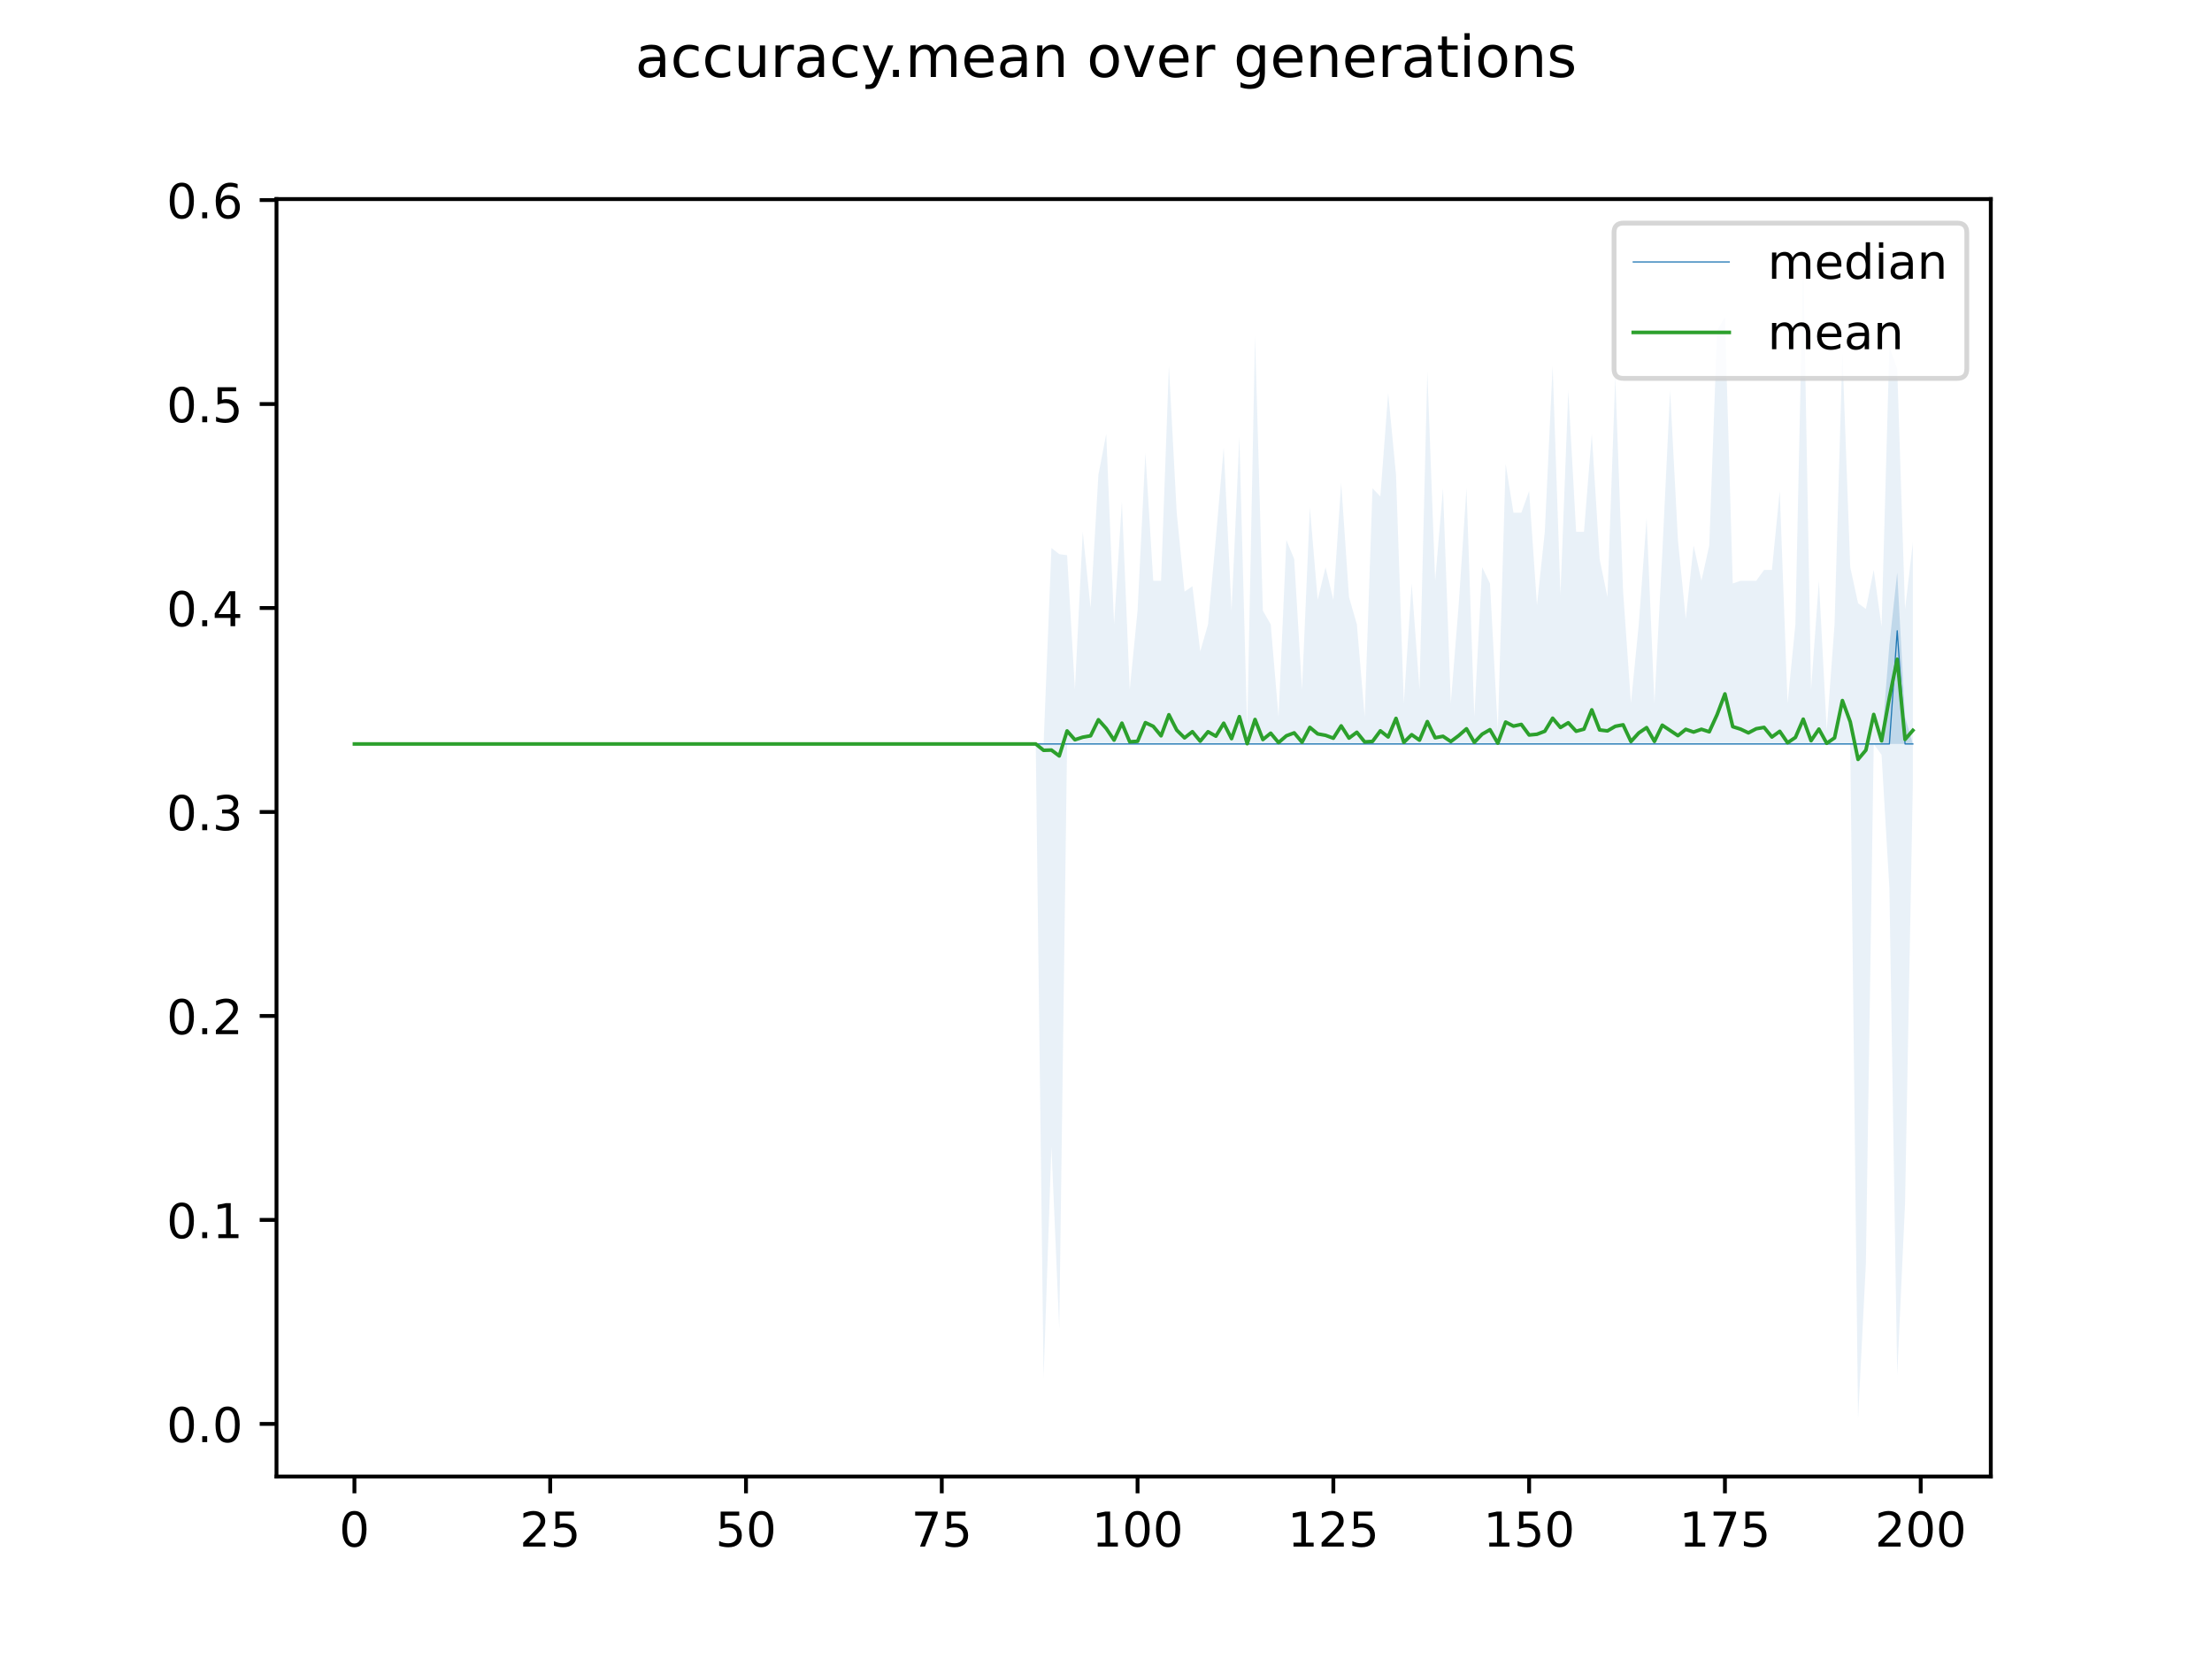 <?xml version="1.0" encoding="utf-8" standalone="no"?>
<!DOCTYPE svg PUBLIC "-//W3C//DTD SVG 1.1//EN"
  "http://www.w3.org/Graphics/SVG/1.1/DTD/svg11.dtd">
<!-- Created with matplotlib (https://matplotlib.org/) -->
<svg height="345.6pt" version="1.1" viewBox="0 0 460.8 345.6" width="460.8pt" xmlns="http://www.w3.org/2000/svg" xmlns:xlink="http://www.w3.org/1999/xlink">
 <defs>
  <style type="text/css">
*{stroke-linecap:butt;stroke-linejoin:round;}
  </style>
 </defs>
 <g id="figure_1">
  <g id="patch_1">
   <path d="M 0 345.6 
L 460.8 345.6 
L 460.8 0 
L 0 0 
z
" style="fill:#ffffff;"/>
  </g>
  <g id="axes_1">
   <g id="patch_2">
    <path d="M 57.6 307.584 
L 414.72 307.584 
L 414.72 41.472 
L 57.6 41.472 
z
" style="fill:#ffffff;"/>
   </g>
   <g id="PolyCollection_1">
    <path clip-path="url(#p73405ffacb)" d="M 73.833 154.982 
L 73.833 154.982 
L 75.464 154.982 
L 77.096 154.982 
L 78.727 154.982 
L 80.358 154.982 
L 81.99 154.982 
L 83.621 154.982 
L 85.253 154.982 
L 86.884 154.982 
L 88.516 154.982 
L 90.147 154.982 
L 91.778 154.982 
L 93.41 154.982 
L 95.041 154.982 
L 96.673 154.982 
L 98.304 154.982 
L 99.936 154.982 
L 101.567 154.982 
L 103.198 154.982 
L 104.83 154.982 
L 106.461 154.982 
L 108.093 154.982 
L 109.724 154.982 
L 111.356 154.982 
L 112.987 154.982 
L 114.618 154.982 
L 116.25 154.982 
L 117.881 154.982 
L 119.513 154.982 
L 121.144 154.982 
L 122.776 154.982 
L 124.407 154.982 
L 126.038 154.982 
L 127.67 154.982 
L 129.301 154.982 
L 130.933 154.982 
L 132.564 154.982 
L 134.196 154.982 
L 135.827 154.982 
L 137.458 154.982 
L 139.09 154.982 
L 140.721 154.982 
L 142.353 154.982 
L 143.984 154.982 
L 145.616 154.982 
L 147.247 154.982 
L 148.879 154.982 
L 150.51 154.982 
L 152.141 154.982 
L 153.773 154.982 
L 155.404 154.982 
L 157.036 154.982 
L 158.667 154.982 
L 160.299 154.982 
L 161.93 154.982 
L 163.561 154.982 
L 165.193 154.982 
L 166.824 154.982 
L 168.456 154.982 
L 170.087 154.982 
L 171.719 154.982 
L 173.35 154.982 
L 174.981 154.982 
L 176.613 154.982 
L 178.244 154.982 
L 179.876 154.982 
L 181.507 154.982 
L 183.139 154.982 
L 184.77 154.982 
L 186.401 154.982 
L 188.033 154.982 
L 189.664 154.982 
L 191.296 154.982 
L 192.927 154.982 
L 194.559 154.982 
L 196.19 154.982 
L 197.821 154.982 
L 199.453 154.982 
L 201.084 154.982 
L 202.716 154.982 
L 204.347 154.982 
L 205.979 154.982 
L 207.61 154.982 
L 209.241 154.982 
L 210.873 154.982 
L 212.504 154.982 
L 214.136 154.982 
L 215.767 154.982 
L 217.399 154.982 
L 219.03 154.982 
L 220.661 154.982 
L 222.293 154.982 
L 223.924 154.982 
L 225.556 154.982 
L 227.187 154.982 
L 228.819 154.982 
L 230.45 154.982 
L 232.081 154.982 
L 233.713 154.982 
L 235.344 154.982 
L 236.976 154.982 
L 238.607 154.982 
L 240.239 154.982 
L 241.87 154.982 
L 243.501 154.982 
L 245.133 154.982 
L 246.764 154.982 
L 248.396 154.982 
L 250.027 154.982 
L 251.659 154.982 
L 253.29 154.982 
L 254.921 154.982 
L 256.553 154.982 
L 258.184 154.982 
L 259.816 154.982 
L 261.447 154.982 
L 263.079 154.982 
L 264.71 154.982 
L 266.341 154.982 
L 267.973 154.982 
L 269.604 154.982 
L 271.236 154.982 
L 272.867 154.982 
L 274.499 154.982 
L 276.13 154.982 
L 277.761 154.982 
L 279.393 154.982 
L 281.024 154.982 
L 282.656 154.982 
L 284.287 154.982 
L 285.919 154.982 
L 287.55 154.982 
L 289.181 154.982 
L 290.813 154.982 
L 292.444 154.982 
L 294.076 154.982 
L 295.707 154.982 
L 297.339 154.982 
L 298.97 154.982 
L 300.601 154.982 
L 302.233 154.982 
L 303.864 154.982 
L 305.496 154.982 
L 307.127 154.982 
L 308.759 154.982 
L 310.39 154.982 
L 312.021 154.982 
L 313.653 154.982 
L 315.284 154.982 
L 316.916 154.982 
L 318.547 154.982 
L 320.179 154.982 
L 321.81 154.982 
L 323.441 154.982 
L 325.073 154.982 
L 326.704 154.982 
L 328.336 154.982 
L 329.967 154.982 
L 331.599 154.982 
L 333.23 154.982 
L 334.862 154.982 
L 336.493 154.982 
L 338.124 154.982 
L 339.756 154.982 
L 341.387 154.982 
L 343.019 154.982 
L 344.65 154.982 
L 346.282 154.982 
L 347.913 154.982 
L 349.544 154.982 
L 351.176 154.982 
L 352.807 154.982 
L 354.439 154.982 
L 356.07 154.982 
L 357.702 154.982 
L 359.333 154.982 
L 360.964 154.982 
L 362.596 154.982 
L 364.227 154.982 
L 365.859 154.982 
L 367.49 154.982 
L 369.122 154.982 
L 370.753 154.982 
L 372.384 154.982 
L 374.016 154.982 
L 375.647 154.982 
L 377.279 154.982 
L 378.91 154.982 
L 380.542 154.982 
L 382.173 154.982 
L 383.804 154.982 
L 385.436 154.982 
L 387.067 154.982 
L 388.699 154.982 
L 390.33 154.982 
L 391.962 154.982 
L 393.593 154.982 
L 395.224 154.982 
L 396.856 154.982 
L 398.487 154.982 
L 398.487 154.982 
L 398.487 154.982 
L 396.856 149.316 
L 395.224 119.289 
L 393.593 134.274 
L 391.962 154.982 
L 390.33 154.982 
L 388.699 154.982 
L 387.067 154.982 
L 385.436 154.982 
L 383.804 154.982 
L 382.173 154.982 
L 380.542 154.982 
L 378.91 154.982 
L 377.279 154.982 
L 375.647 154.982 
L 374.016 154.982 
L 372.384 154.982 
L 370.753 154.982 
L 369.122 154.982 
L 367.49 154.982 
L 365.859 154.982 
L 364.227 154.982 
L 362.596 154.982 
L 360.964 154.982 
L 359.333 154.982 
L 357.702 154.982 
L 356.07 154.982 
L 354.439 154.982 
L 352.807 154.982 
L 351.176 154.982 
L 349.544 154.982 
L 347.913 154.982 
L 346.282 154.982 
L 344.65 154.982 
L 343.019 154.982 
L 341.387 154.982 
L 339.756 154.982 
L 338.124 154.982 
L 336.493 154.982 
L 334.862 154.982 
L 333.23 154.982 
L 331.599 154.982 
L 329.967 154.982 
L 328.336 154.982 
L 326.704 154.982 
L 325.073 154.982 
L 323.441 154.982 
L 321.81 154.982 
L 320.179 154.982 
L 318.547 154.982 
L 316.916 154.982 
L 315.284 154.982 
L 313.653 154.982 
L 312.021 154.982 
L 310.39 154.982 
L 308.759 154.982 
L 307.127 154.982 
L 305.496 154.982 
L 303.864 154.982 
L 302.233 154.982 
L 300.601 154.982 
L 298.97 154.982 
L 297.339 154.982 
L 295.707 154.982 
L 294.076 154.982 
L 292.444 154.982 
L 290.813 154.982 
L 289.181 154.982 
L 287.55 154.982 
L 285.919 154.982 
L 284.287 154.982 
L 282.656 154.982 
L 281.024 154.982 
L 279.393 154.982 
L 277.761 154.982 
L 276.13 154.982 
L 274.499 154.982 
L 272.867 154.982 
L 271.236 154.982 
L 269.604 154.982 
L 267.973 154.982 
L 266.341 154.982 
L 264.71 154.982 
L 263.079 154.982 
L 261.447 154.982 
L 259.816 154.982 
L 258.184 154.982 
L 256.553 154.982 
L 254.921 154.982 
L 253.29 154.982 
L 251.659 154.982 
L 250.027 154.982 
L 248.396 154.982 
L 246.764 154.982 
L 245.133 154.982 
L 243.501 154.982 
L 241.87 154.982 
L 240.239 154.982 
L 238.607 154.982 
L 236.976 154.982 
L 235.344 154.982 
L 233.713 154.982 
L 232.081 154.982 
L 230.45 154.982 
L 228.819 154.982 
L 227.187 154.982 
L 225.556 154.982 
L 223.924 154.982 
L 222.293 154.982 
L 220.661 154.982 
L 219.03 154.982 
L 217.399 154.982 
L 215.767 154.982 
L 214.136 154.982 
L 212.504 154.982 
L 210.873 154.982 
L 209.241 154.982 
L 207.61 154.982 
L 205.979 154.982 
L 204.347 154.982 
L 202.716 154.982 
L 201.084 154.982 
L 199.453 154.982 
L 197.821 154.982 
L 196.19 154.982 
L 194.559 154.982 
L 192.927 154.982 
L 191.296 154.982 
L 189.664 154.982 
L 188.033 154.982 
L 186.401 154.982 
L 184.77 154.982 
L 183.139 154.982 
L 181.507 154.982 
L 179.876 154.982 
L 178.244 154.982 
L 176.613 154.982 
L 174.981 154.982 
L 173.35 154.982 
L 171.719 154.982 
L 170.087 154.982 
L 168.456 154.982 
L 166.824 154.982 
L 165.193 154.982 
L 163.561 154.982 
L 161.93 154.982 
L 160.299 154.982 
L 158.667 154.982 
L 157.036 154.982 
L 155.404 154.982 
L 153.773 154.982 
L 152.141 154.982 
L 150.51 154.982 
L 148.879 154.982 
L 147.247 154.982 
L 145.616 154.982 
L 143.984 154.982 
L 142.353 154.982 
L 140.721 154.982 
L 139.09 154.982 
L 137.458 154.982 
L 135.827 154.982 
L 134.196 154.982 
L 132.564 154.982 
L 130.933 154.982 
L 129.301 154.982 
L 127.67 154.982 
L 126.038 154.982 
L 124.407 154.982 
L 122.776 154.982 
L 121.144 154.982 
L 119.513 154.982 
L 117.881 154.982 
L 116.25 154.982 
L 114.618 154.982 
L 112.987 154.982 
L 111.356 154.982 
L 109.724 154.982 
L 108.093 154.982 
L 106.461 154.982 
L 104.83 154.982 
L 103.198 154.982 
L 101.567 154.982 
L 99.936 154.982 
L 98.304 154.982 
L 96.673 154.982 
L 95.041 154.982 
L 93.41 154.982 
L 91.778 154.982 
L 90.147 154.982 
L 88.516 154.982 
L 86.884 154.982 
L 85.253 154.982 
L 83.621 154.982 
L 81.99 154.982 
L 80.358 154.982 
L 78.727 154.982 
L 77.096 154.982 
L 75.464 154.982 
L 73.833 154.982 
z
" style="fill:#1f77b4;fill-opacity:0.2;"/>
   </g>
   <g id="PolyCollection_2">
    <path clip-path="url(#p73405ffacb)" d="M 73.833 154.982 
L 73.833 154.982 
L 75.464 154.982 
L 77.096 154.982 
L 78.727 154.982 
L 80.358 154.982 
L 81.99 154.982 
L 83.621 154.982 
L 85.253 154.982 
L 86.884 154.982 
L 88.516 154.982 
L 90.147 154.982 
L 91.778 154.982 
L 93.41 154.982 
L 95.041 154.982 
L 96.673 154.982 
L 98.304 154.982 
L 99.936 154.982 
L 101.567 154.982 
L 103.198 154.982 
L 104.83 154.982 
L 106.461 154.982 
L 108.093 154.982 
L 109.724 154.982 
L 111.356 154.982 
L 112.987 154.982 
L 114.618 154.982 
L 116.25 154.982 
L 117.881 154.982 
L 119.513 154.982 
L 121.144 154.982 
L 122.776 154.982 
L 124.407 154.982 
L 126.038 154.982 
L 127.67 154.982 
L 129.301 154.982 
L 130.933 154.982 
L 132.564 154.982 
L 134.196 154.982 
L 135.827 154.982 
L 137.458 154.982 
L 139.09 154.982 
L 140.721 154.982 
L 142.353 154.982 
L 143.984 154.982 
L 145.616 154.982 
L 147.247 154.982 
L 148.879 154.982 
L 150.51 154.982 
L 152.141 154.982 
L 153.773 154.982 
L 155.404 154.982 
L 157.036 154.982 
L 158.667 154.982 
L 160.299 154.982 
L 161.93 154.982 
L 163.561 154.982 
L 165.193 154.982 
L 166.824 154.982 
L 168.456 154.982 
L 170.087 154.982 
L 171.719 154.982 
L 173.35 154.982 
L 174.981 154.982 
L 176.613 154.982 
L 178.244 154.982 
L 179.876 154.982 
L 181.507 154.982 
L 183.139 154.982 
L 184.77 154.982 
L 186.401 154.982 
L 188.033 154.982 
L 189.664 154.982 
L 191.296 154.982 
L 192.927 154.982 
L 194.559 154.982 
L 196.19 154.982 
L 197.821 154.982 
L 199.453 154.982 
L 201.084 154.982 
L 202.716 154.982 
L 204.347 154.982 
L 205.979 154.982 
L 207.61 154.982 
L 209.241 154.982 
L 210.873 154.982 
L 212.504 154.982 
L 214.136 154.982 
L 215.767 154.982 
L 217.399 286.99 
L 219.03 238.832 
L 220.661 276.792 
L 222.293 154.982 
L 223.924 154.982 
L 225.556 154.982 
L 227.187 154.982 
L 228.819 154.982 
L 230.45 154.982 
L 232.081 154.982 
L 233.713 154.982 
L 235.344 154.982 
L 236.976 154.982 
L 238.607 154.982 
L 240.239 154.982 
L 241.87 154.982 
L 243.501 154.982 
L 245.133 154.982 
L 246.764 154.982 
L 248.396 154.982 
L 250.027 154.982 
L 251.659 154.982 
L 253.29 154.982 
L 254.921 154.982 
L 256.553 154.982 
L 258.184 154.982 
L 259.816 154.982 
L 261.447 154.982 
L 263.079 154.982 
L 264.71 154.982 
L 266.341 154.982 
L 267.973 154.982 
L 269.604 154.982 
L 271.236 154.982 
L 272.867 154.982 
L 274.499 154.982 
L 276.13 154.982 
L 277.761 154.982 
L 279.393 154.982 
L 281.024 154.982 
L 282.656 154.982 
L 284.287 154.982 
L 285.919 154.982 
L 287.55 154.982 
L 289.181 154.982 
L 290.813 154.982 
L 292.444 154.982 
L 294.076 154.982 
L 295.707 154.982 
L 297.339 154.982 
L 298.97 154.982 
L 300.601 154.982 
L 302.233 154.982 
L 303.864 154.982 
L 305.496 154.982 
L 307.127 154.982 
L 308.759 154.982 
L 310.39 154.982 
L 312.021 154.982 
L 313.653 154.982 
L 315.284 154.982 
L 316.916 154.982 
L 318.547 154.982 
L 320.179 154.982 
L 321.81 154.982 
L 323.441 154.982 
L 325.073 154.982 
L 326.704 154.982 
L 328.336 154.982 
L 329.967 154.982 
L 331.599 154.982 
L 333.23 154.982 
L 334.862 154.982 
L 336.493 154.982 
L 338.124 154.982 
L 339.756 154.982 
L 341.387 154.982 
L 343.019 154.982 
L 344.65 154.982 
L 346.282 154.982 
L 347.913 154.982 
L 349.544 154.982 
L 351.176 154.982 
L 352.807 154.982 
L 354.439 154.982 
L 356.07 154.982 
L 357.702 154.982 
L 359.333 154.982 
L 360.964 154.982 
L 362.596 154.982 
L 364.227 154.982 
L 365.859 154.982 
L 367.49 154.982 
L 369.122 154.982 
L 370.753 154.982 
L 372.384 154.982 
L 374.016 154.982 
L 375.647 154.982 
L 377.279 154.982 
L 378.91 154.982 
L 380.542 154.982 
L 382.173 154.982 
L 383.804 154.982 
L 385.436 154.982 
L 387.067 295.488 
L 388.699 263.194 
L 390.33 154.982 
L 391.962 157.248 
L 393.593 185.009 
L 395.224 286.423 
L 396.856 250.73 
L 398.487 162.914 
L 398.487 113.057 
L 398.487 113.057 
L 396.856 126.897 
L 395.224 76.825 
L 393.593 72.264 
L 391.962 130.539 
L 390.33 118.722 
L 388.699 126.86 
L 387.067 125.656 
L 385.436 118.156 
L 383.804 73.398 
L 382.173 130.053 
L 380.542 152.149 
L 378.91 120.988 
L 377.279 143.651 
L 375.647 53.568 
L 374.016 130.053 
L 372.384 146.483 
L 370.753 102.292 
L 369.122 118.722 
L 367.49 118.722 
L 365.859 120.988 
L 364.227 120.988 
L 362.596 120.988 
L 360.964 121.555 
L 359.333 66.032 
L 357.702 68.865 
L 356.07 113.623 
L 354.439 120.988 
L 352.807 113.623 
L 351.176 128.92 
L 349.544 112.49 
L 347.913 81.329 
L 346.282 115.323 
L 344.65 146.483 
L 343.019 107.958 
L 341.387 130.053 
L 339.756 146.483 
L 338.124 123.255 
L 336.493 78.497 
L 334.862 124.388 
L 333.23 116.456 
L 331.599 90.394 
L 329.967 110.79 
L 328.336 110.79 
L 326.704 81.329 
L 325.073 123.821 
L 323.441 76.23 
L 321.81 110.79 
L 320.179 126.087 
L 318.547 102.292 
L 316.916 106.824 
L 315.284 106.824 
L 313.653 96.626 
L 312.021 152.149 
L 310.39 121.555 
L 308.759 118.156 
L 307.127 149.316 
L 305.496 101.725 
L 303.864 126.087 
L 302.233 146.483 
L 300.601 101.725 
L 298.97 120.988 
L 297.339 77.363 
L 295.707 143.651 
L 294.076 121.555 
L 292.444 146.483 
L 290.813 98.893 
L 289.181 81.896 
L 287.55 103.425 
L 285.919 101.725 
L 284.287 149.316 
L 282.656 130.053 
L 281.024 124.388 
L 279.393 100.592 
L 277.761 124.954 
L 276.13 118.156 
L 274.499 124.954 
L 272.867 105.691 
L 271.236 143.651 
L 269.604 116.456 
L 267.973 112.49 
L 266.341 149.316 
L 264.71 130.053 
L 263.079 127.22 
L 261.447 69.998 
L 259.816 152.149 
L 258.184 90.961 
L 256.553 127.22 
L 254.921 93.227 
L 253.29 112.037 
L 251.659 130.053 
L 250.027 135.719 
L 248.396 122.121 
L 246.764 123.255 
L 245.133 106.824 
L 243.501 76.23 
L 241.87 120.988 
L 240.239 120.988 
L 238.607 94.36 
L 236.976 127.22 
L 235.344 143.651 
L 233.713 104.558 
L 232.081 130.053 
L 230.45 90.394 
L 228.819 98.893 
L 227.187 126.654 
L 225.556 110.79 
L 223.924 143.651 
L 222.293 115.658 
L 220.661 115.431 
L 219.03 114.161 
L 217.399 154.982 
L 215.767 154.982 
L 214.136 154.982 
L 212.504 154.982 
L 210.873 154.982 
L 209.241 154.982 
L 207.61 154.982 
L 205.979 154.982 
L 204.347 154.982 
L 202.716 154.982 
L 201.084 154.982 
L 199.453 154.982 
L 197.821 154.982 
L 196.19 154.982 
L 194.559 154.982 
L 192.927 154.982 
L 191.296 154.982 
L 189.664 154.982 
L 188.033 154.982 
L 186.401 154.982 
L 184.77 154.982 
L 183.139 154.982 
L 181.507 154.982 
L 179.876 154.982 
L 178.244 154.982 
L 176.613 154.982 
L 174.981 154.982 
L 173.35 154.982 
L 171.719 154.982 
L 170.087 154.982 
L 168.456 154.982 
L 166.824 154.982 
L 165.193 154.982 
L 163.561 154.982 
L 161.93 154.982 
L 160.299 154.982 
L 158.667 154.982 
L 157.036 154.982 
L 155.404 154.982 
L 153.773 154.982 
L 152.141 154.982 
L 150.51 154.982 
L 148.879 154.982 
L 147.247 154.982 
L 145.616 154.982 
L 143.984 154.982 
L 142.353 154.982 
L 140.721 154.982 
L 139.09 154.982 
L 137.458 154.982 
L 135.827 154.982 
L 134.196 154.982 
L 132.564 154.982 
L 130.933 154.982 
L 129.301 154.982 
L 127.67 154.982 
L 126.038 154.982 
L 124.407 154.982 
L 122.776 154.982 
L 121.144 154.982 
L 119.513 154.982 
L 117.881 154.982 
L 116.25 154.982 
L 114.618 154.982 
L 112.987 154.982 
L 111.356 154.982 
L 109.724 154.982 
L 108.093 154.982 
L 106.461 154.982 
L 104.83 154.982 
L 103.198 154.982 
L 101.567 154.982 
L 99.936 154.982 
L 98.304 154.982 
L 96.673 154.982 
L 95.041 154.982 
L 93.41 154.982 
L 91.778 154.982 
L 90.147 154.982 
L 88.516 154.982 
L 86.884 154.982 
L 85.253 154.982 
L 83.621 154.982 
L 81.99 154.982 
L 80.358 154.982 
L 78.727 154.982 
L 77.096 154.982 
L 75.464 154.982 
L 73.833 154.982 
z
" style="fill:#1f77b4;fill-opacity:0.1;"/>
   </g>
   <g id="matplotlib.axis_1">
    <g id="xtick_1">
     <g id="line2d_1">
      <defs>
       <path d="M 0 0 
L 0 3.5 
" id="mb16d588fd1" style="stroke:#000000;stroke-width:0.8;"/>
      </defs>
      <g>
       <use style="stroke:#000000;stroke-width:0.8;" x="73.833" xlink:href="#mb16d588fd1" y="307.584"/>
      </g>
     </g>
     <g id="text_1">
      <!-- 0 -->
      <defs>
       <path d="M 31.781 66.406 
Q 24.172 66.406 20.328 58.906 
Q 16.5 51.422 16.5 36.375 
Q 16.5 21.391 20.328 13.891 
Q 24.172 6.391 31.781 6.391 
Q 39.453 6.391 43.281 13.891 
Q 47.125 21.391 47.125 36.375 
Q 47.125 51.422 43.281 58.906 
Q 39.453 66.406 31.781 66.406 
z
M 31.781 74.219 
Q 44.047 74.219 50.516 64.516 
Q 56.984 54.828 56.984 36.375 
Q 56.984 17.969 50.516 8.266 
Q 44.047 -1.422 31.781 -1.422 
Q 19.531 -1.422 13.062 8.266 
Q 6.594 17.969 6.594 36.375 
Q 6.594 54.828 13.062 64.516 
Q 19.531 74.219 31.781 74.219 
z
" id="DejaVuSans-48"/>
      </defs>
      <g transform="translate(70.651 322.182)scale(0.1 -0.1)">
       <use xlink:href="#DejaVuSans-48"/>
      </g>
     </g>
    </g>
    <g id="xtick_2">
     <g id="line2d_2">
      <g>
       <use style="stroke:#000000;stroke-width:0.8;" x="114.618" xlink:href="#mb16d588fd1" y="307.584"/>
      </g>
     </g>
     <g id="text_2">
      <!-- 25 -->
      <defs>
       <path d="M 19.188 8.297 
L 53.609 8.297 
L 53.609 0 
L 7.328 0 
L 7.328 8.297 
Q 12.938 14.109 22.625 23.891 
Q 32.328 33.688 34.812 36.531 
Q 39.547 41.844 41.422 45.531 
Q 43.312 49.219 43.312 52.781 
Q 43.312 58.594 39.234 62.25 
Q 35.156 65.922 28.609 65.922 
Q 23.969 65.922 18.812 64.312 
Q 13.672 62.703 7.812 59.422 
L 7.812 69.391 
Q 13.766 71.781 18.938 73 
Q 24.125 74.219 28.422 74.219 
Q 39.75 74.219 46.484 68.547 
Q 53.219 62.891 53.219 53.422 
Q 53.219 48.922 51.531 44.891 
Q 49.859 40.875 45.406 35.406 
Q 44.188 33.984 37.641 27.219 
Q 31.109 20.453 19.188 8.297 
z
" id="DejaVuSans-50"/>
       <path d="M 10.797 72.906 
L 49.516 72.906 
L 49.516 64.594 
L 19.828 64.594 
L 19.828 46.734 
Q 21.969 47.469 24.109 47.828 
Q 26.266 48.188 28.422 48.188 
Q 40.625 48.188 47.75 41.5 
Q 54.891 34.812 54.891 23.391 
Q 54.891 11.625 47.562 5.094 
Q 40.234 -1.422 26.906 -1.422 
Q 22.312 -1.422 17.547 -0.641 
Q 12.797 0.141 7.719 1.703 
L 7.719 11.625 
Q 12.109 9.234 16.797 8.062 
Q 21.484 6.891 26.703 6.891 
Q 35.156 6.891 40.078 11.328 
Q 45.016 15.766 45.016 23.391 
Q 45.016 31 40.078 35.438 
Q 35.156 39.891 26.703 39.891 
Q 22.75 39.891 18.812 39.016 
Q 14.891 38.141 10.797 36.281 
z
" id="DejaVuSans-53"/>
      </defs>
      <g transform="translate(108.256 322.182)scale(0.1 -0.1)">
       <use xlink:href="#DejaVuSans-50"/>
       <use x="63.623" xlink:href="#DejaVuSans-53"/>
      </g>
     </g>
    </g>
    <g id="xtick_3">
     <g id="line2d_3">
      <g>
       <use style="stroke:#000000;stroke-width:0.8;" x="155.404" xlink:href="#mb16d588fd1" y="307.584"/>
      </g>
     </g>
     <g id="text_3">
      <!-- 50 -->
      <g transform="translate(149.042 322.182)scale(0.1 -0.1)">
       <use xlink:href="#DejaVuSans-53"/>
       <use x="63.623" xlink:href="#DejaVuSans-48"/>
      </g>
     </g>
    </g>
    <g id="xtick_4">
     <g id="line2d_4">
      <g>
       <use style="stroke:#000000;stroke-width:0.8;" x="196.19" xlink:href="#mb16d588fd1" y="307.584"/>
      </g>
     </g>
     <g id="text_4">
      <!-- 75 -->
      <defs>
       <path d="M 8.203 72.906 
L 55.078 72.906 
L 55.078 68.703 
L 28.609 0 
L 18.312 0 
L 43.219 64.594 
L 8.203 64.594 
z
" id="DejaVuSans-55"/>
      </defs>
      <g transform="translate(189.827 322.182)scale(0.1 -0.1)">
       <use xlink:href="#DejaVuSans-55"/>
       <use x="63.623" xlink:href="#DejaVuSans-53"/>
      </g>
     </g>
    </g>
    <g id="xtick_5">
     <g id="line2d_5">
      <g>
       <use style="stroke:#000000;stroke-width:0.8;" x="236.976" xlink:href="#mb16d588fd1" y="307.584"/>
      </g>
     </g>
     <g id="text_5">
      <!-- 100 -->
      <defs>
       <path d="M 12.406 8.297 
L 28.516 8.297 
L 28.516 63.922 
L 10.984 60.406 
L 10.984 69.391 
L 28.422 72.906 
L 38.281 72.906 
L 38.281 8.297 
L 54.391 8.297 
L 54.391 0 
L 12.406 0 
z
" id="DejaVuSans-49"/>
      </defs>
      <g transform="translate(227.432 322.182)scale(0.1 -0.1)">
       <use xlink:href="#DejaVuSans-49"/>
       <use x="63.623" xlink:href="#DejaVuSans-48"/>
       <use x="127.246" xlink:href="#DejaVuSans-48"/>
      </g>
     </g>
    </g>
    <g id="xtick_6">
     <g id="line2d_6">
      <g>
       <use style="stroke:#000000;stroke-width:0.8;" x="277.761" xlink:href="#mb16d588fd1" y="307.584"/>
      </g>
     </g>
     <g id="text_6">
      <!-- 125 -->
      <g transform="translate(268.218 322.182)scale(0.1 -0.1)">
       <use xlink:href="#DejaVuSans-49"/>
       <use x="63.623" xlink:href="#DejaVuSans-50"/>
       <use x="127.246" xlink:href="#DejaVuSans-53"/>
      </g>
     </g>
    </g>
    <g id="xtick_7">
     <g id="line2d_7">
      <g>
       <use style="stroke:#000000;stroke-width:0.8;" x="318.547" xlink:href="#mb16d588fd1" y="307.584"/>
      </g>
     </g>
     <g id="text_7">
      <!-- 150 -->
      <g transform="translate(309.003 322.182)scale(0.1 -0.1)">
       <use xlink:href="#DejaVuSans-49"/>
       <use x="63.623" xlink:href="#DejaVuSans-53"/>
       <use x="127.246" xlink:href="#DejaVuSans-48"/>
      </g>
     </g>
    </g>
    <g id="xtick_8">
     <g id="line2d_8">
      <g>
       <use style="stroke:#000000;stroke-width:0.8;" x="359.333" xlink:href="#mb16d588fd1" y="307.584"/>
      </g>
     </g>
     <g id="text_8">
      <!-- 175 -->
      <g transform="translate(349.789 322.182)scale(0.1 -0.1)">
       <use xlink:href="#DejaVuSans-49"/>
       <use x="63.623" xlink:href="#DejaVuSans-55"/>
       <use x="127.246" xlink:href="#DejaVuSans-53"/>
      </g>
     </g>
    </g>
    <g id="xtick_9">
     <g id="line2d_9">
      <g>
       <use style="stroke:#000000;stroke-width:0.8;" x="400.119" xlink:href="#mb16d588fd1" y="307.584"/>
      </g>
     </g>
     <g id="text_9">
      <!-- 200 -->
      <g transform="translate(390.575 322.182)scale(0.1 -0.1)">
       <use xlink:href="#DejaVuSans-50"/>
       <use x="63.623" xlink:href="#DejaVuSans-48"/>
       <use x="127.246" xlink:href="#DejaVuSans-48"/>
      </g>
     </g>
    </g>
   </g>
   <g id="matplotlib.axis_2">
    <g id="ytick_1">
     <g id="line2d_10">
      <defs>
       <path d="M 0 0 
L -3.5 0 
" id="m9410f6a573" style="stroke:#000000;stroke-width:0.8;"/>
      </defs>
      <g>
       <use style="stroke:#000000;stroke-width:0.8;" x="57.6" xlink:href="#m9410f6a573" y="296.621"/>
      </g>
     </g>
     <g id="text_10">
      <!-- 0.0 -->
      <defs>
       <path d="M 10.688 12.406 
L 21 12.406 
L 21 0 
L 10.688 0 
z
" id="DejaVuSans-46"/>
      </defs>
      <g transform="translate(34.697 300.42)scale(0.1 -0.1)">
       <use xlink:href="#DejaVuSans-48"/>
       <use x="63.623" xlink:href="#DejaVuSans-46"/>
       <use x="95.41" xlink:href="#DejaVuSans-48"/>
      </g>
     </g>
    </g>
    <g id="ytick_2">
     <g id="line2d_11">
      <g>
       <use style="stroke:#000000;stroke-width:0.8;" x="57.6" xlink:href="#m9410f6a573" y="254.129"/>
      </g>
     </g>
     <g id="text_11">
      <!-- 0.1 -->
      <g transform="translate(34.697 257.929)scale(0.1 -0.1)">
       <use xlink:href="#DejaVuSans-48"/>
       <use x="63.623" xlink:href="#DejaVuSans-46"/>
       <use x="95.41" xlink:href="#DejaVuSans-49"/>
      </g>
     </g>
    </g>
    <g id="ytick_3">
     <g id="line2d_12">
      <g>
       <use style="stroke:#000000;stroke-width:0.8;" x="57.6" xlink:href="#m9410f6a573" y="211.638"/>
      </g>
     </g>
     <g id="text_12">
      <!-- 0.2 -->
      <g transform="translate(34.697 215.437)scale(0.1 -0.1)">
       <use xlink:href="#DejaVuSans-48"/>
       <use x="63.623" xlink:href="#DejaVuSans-46"/>
       <use x="95.41" xlink:href="#DejaVuSans-50"/>
      </g>
     </g>
    </g>
    <g id="ytick_4">
     <g id="line2d_13">
      <g>
       <use style="stroke:#000000;stroke-width:0.8;" x="57.6" xlink:href="#m9410f6a573" y="169.146"/>
      </g>
     </g>
     <g id="text_13">
      <!-- 0.3 -->
      <defs>
       <path d="M 40.578 39.312 
Q 47.656 37.797 51.625 33 
Q 55.609 28.219 55.609 21.188 
Q 55.609 10.406 48.188 4.484 
Q 40.766 -1.422 27.094 -1.422 
Q 22.516 -1.422 17.656 -0.516 
Q 12.797 0.391 7.625 2.203 
L 7.625 11.719 
Q 11.719 9.328 16.594 8.109 
Q 21.484 6.891 26.812 6.891 
Q 36.078 6.891 40.938 10.547 
Q 45.797 14.203 45.797 21.188 
Q 45.797 27.641 41.281 31.266 
Q 36.766 34.906 28.719 34.906 
L 20.219 34.906 
L 20.219 43.016 
L 29.109 43.016 
Q 36.375 43.016 40.234 45.922 
Q 44.094 48.828 44.094 54.297 
Q 44.094 59.906 40.109 62.906 
Q 36.141 65.922 28.719 65.922 
Q 24.656 65.922 20.016 65.031 
Q 15.375 64.156 9.812 62.312 
L 9.812 71.094 
Q 15.438 72.656 20.344 73.438 
Q 25.25 74.219 29.594 74.219 
Q 40.828 74.219 47.359 69.109 
Q 53.906 64.016 53.906 55.328 
Q 53.906 49.266 50.438 45.094 
Q 46.969 40.922 40.578 39.312 
z
" id="DejaVuSans-51"/>
      </defs>
      <g transform="translate(34.697 172.945)scale(0.1 -0.1)">
       <use xlink:href="#DejaVuSans-48"/>
       <use x="63.623" xlink:href="#DejaVuSans-46"/>
       <use x="95.41" xlink:href="#DejaVuSans-51"/>
      </g>
     </g>
    </g>
    <g id="ytick_5">
     <g id="line2d_14">
      <g>
       <use style="stroke:#000000;stroke-width:0.8;" x="57.6" xlink:href="#m9410f6a573" y="126.654"/>
      </g>
     </g>
     <g id="text_14">
      <!-- 0.4 -->
      <defs>
       <path d="M 37.797 64.312 
L 12.891 25.391 
L 37.797 25.391 
z
M 35.203 72.906 
L 47.609 72.906 
L 47.609 25.391 
L 58.016 25.391 
L 58.016 17.188 
L 47.609 17.188 
L 47.609 0 
L 37.797 0 
L 37.797 17.188 
L 4.891 17.188 
L 4.891 26.703 
z
" id="DejaVuSans-52"/>
      </defs>
      <g transform="translate(34.697 130.453)scale(0.1 -0.1)">
       <use xlink:href="#DejaVuSans-48"/>
       <use x="63.623" xlink:href="#DejaVuSans-46"/>
       <use x="95.41" xlink:href="#DejaVuSans-52"/>
      </g>
     </g>
    </g>
    <g id="ytick_6">
     <g id="line2d_15">
      <g>
       <use style="stroke:#000000;stroke-width:0.8;" x="57.6" xlink:href="#m9410f6a573" y="84.162"/>
      </g>
     </g>
     <g id="text_15">
      <!-- 0.5 -->
      <g transform="translate(34.697 87.961)scale(0.1 -0.1)">
       <use xlink:href="#DejaVuSans-48"/>
       <use x="63.623" xlink:href="#DejaVuSans-46"/>
       <use x="95.41" xlink:href="#DejaVuSans-53"/>
      </g>
     </g>
    </g>
    <g id="ytick_7">
     <g id="line2d_16">
      <g>
       <use style="stroke:#000000;stroke-width:0.8;" x="57.6" xlink:href="#m9410f6a573" y="41.67"/>
      </g>
     </g>
     <g id="text_16">
      <!-- 0.6 -->
      <defs>
       <path d="M 33.016 40.375 
Q 26.375 40.375 22.484 35.828 
Q 18.609 31.297 18.609 23.391 
Q 18.609 15.531 22.484 10.953 
Q 26.375 6.391 33.016 6.391 
Q 39.656 6.391 43.531 10.953 
Q 47.406 15.531 47.406 23.391 
Q 47.406 31.297 43.531 35.828 
Q 39.656 40.375 33.016 40.375 
z
M 52.594 71.297 
L 52.594 62.312 
Q 48.875 64.062 45.094 64.984 
Q 41.312 65.922 37.594 65.922 
Q 27.828 65.922 22.672 59.328 
Q 17.531 52.734 16.797 39.406 
Q 19.672 43.656 24.016 45.922 
Q 28.375 48.188 33.594 48.188 
Q 44.578 48.188 50.953 41.516 
Q 57.328 34.859 57.328 23.391 
Q 57.328 12.156 50.688 5.359 
Q 44.047 -1.422 33.016 -1.422 
Q 20.359 -1.422 13.672 8.266 
Q 6.984 17.969 6.984 36.375 
Q 6.984 53.656 15.188 63.938 
Q 23.391 74.219 37.203 74.219 
Q 40.922 74.219 44.703 73.484 
Q 48.484 72.75 52.594 71.297 
z
" id="DejaVuSans-54"/>
      </defs>
      <g transform="translate(34.697 45.47)scale(0.1 -0.1)">
       <use xlink:href="#DejaVuSans-48"/>
       <use x="63.623" xlink:href="#DejaVuSans-46"/>
       <use x="95.41" xlink:href="#DejaVuSans-54"/>
      </g>
     </g>
    </g>
   </g>
   <g id="line2d_17">
    <path clip-path="url(#p73405ffacb)" d="M 73.833 154.982 
L 393.593 154.982 
L 395.224 131.402 
L 396.856 154.982 
L 398.487 154.982 
L 398.487 154.982 
" style="fill:none;stroke:#1f77b4;stroke-linecap:square;stroke-width:0.25;"/>
   </g>
   <g id="line2d_18">
    <path clip-path="url(#p73405ffacb)" d="M 73.833 154.982 
L 215.767 154.982 
L 217.399 156.302 
L 219.03 156.251 
L 220.661 157.476 
L 222.293 152.266 
L 223.924 154.104 
L 225.556 153.571 
L 227.187 153.282 
L 228.819 149.934 
L 230.45 151.752 
L 232.081 154.177 
L 233.713 150.648 
L 235.344 154.529 
L 236.976 154.427 
L 238.607 150.54 
L 240.239 151.305 
L 241.87 153.282 
L 243.501 148.891 
L 245.133 152.092 
L 246.764 153.713 
L 248.396 152.421 
L 250.027 154.404 
L 251.659 152.432 
L 253.29 153.358 
L 254.921 150.659 
L 256.553 153.871 
L 258.184 149.288 
L 259.816 154.925 
L 261.447 149.883 
L 263.079 154.064 
L 264.71 152.738 
L 266.341 154.698 
L 267.973 153.282 
L 269.604 152.67 
L 271.236 154.614 
L 272.867 151.531 
L 274.499 152.88 
L 276.13 153.18 
L 277.761 153.781 
L 279.393 151.214 
L 281.024 153.758 
L 282.656 152.546 
L 284.287 154.557 
L 285.919 154.449 
L 287.55 152.245 
L 289.181 153.52 
L 290.813 149.656 
L 292.444 154.642 
L 294.076 153.05 
L 295.707 154.189 
L 297.339 150.325 
L 298.97 153.69 
L 300.601 153.384 
L 302.233 154.472 
L 303.864 153.248 
L 305.496 151.82 
L 307.127 154.642 
L 308.759 152.942 
L 310.39 152.007 
L 312.021 154.812 
L 313.653 150.421 
L 315.284 151.265 
L 316.916 150.908 
L 318.547 153.112 
L 320.179 152.959 
L 321.81 152.33 
L 323.441 149.616 
L 325.073 151.548 
L 326.704 150.563 
L 328.336 152.33 
L 329.967 151.888 
L 331.599 147.877 
L 333.23 152.064 
L 334.862 152.257 
L 336.493 151.305 
L 338.124 150.993 
L 339.756 154.472 
L 341.387 152.682 
L 343.019 151.577 
L 344.65 154.444 
L 346.282 151.073 
L 349.544 153.248 
L 351.176 151.934 
L 352.807 152.5 
L 354.439 151.922 
L 356.07 152.444 
L 357.702 148.874 
L 359.333 144.557 
L 360.964 151.378 
L 362.596 151.894 
L 364.227 152.665 
L 365.859 151.809 
L 367.49 151.531 
L 369.122 153.531 
L 370.753 152.347 
L 372.384 154.727 
L 374.016 153.622 
L 375.647 149.815 
L 377.279 154.302 
L 378.91 151.882 
L 380.542 154.84 
L 382.173 153.707 
L 383.804 145.94 
L 385.436 150.36 
L 387.067 158.197 
L 388.699 156.272 
L 390.33 148.831 
L 391.962 154.335 
L 393.593 145.345 
L 395.224 137.338 
L 396.856 154.034 
L 398.487 152.15 
L 398.487 152.15 
" style="fill:none;stroke:#2ca02c;stroke-linecap:square;stroke-width:0.75;"/>
   </g>
   <g id="patch_3">
    <path d="M 57.6 307.584 
L 57.6 41.472 
" style="fill:none;stroke:#000000;stroke-linecap:square;stroke-linejoin:miter;stroke-width:0.8;"/>
   </g>
   <g id="patch_4">
    <path d="M 414.72 307.584 
L 414.72 41.472 
" style="fill:none;stroke:#000000;stroke-linecap:square;stroke-linejoin:miter;stroke-width:0.8;"/>
   </g>
   <g id="patch_5">
    <path d="M 57.6 307.584 
L 414.72 307.584 
" style="fill:none;stroke:#000000;stroke-linecap:square;stroke-linejoin:miter;stroke-width:0.8;"/>
   </g>
   <g id="patch_6">
    <path d="M 57.6 41.472 
L 414.72 41.472 
" style="fill:none;stroke:#000000;stroke-linecap:square;stroke-linejoin:miter;stroke-width:0.8;"/>
   </g>
   <g id="legend_1">
    <g id="patch_7">
     <path d="M 338.234 78.828 
L 407.72 78.828 
Q 409.72 78.828 409.72 76.828 
L 409.72 48.472 
Q 409.72 46.472 407.72 46.472 
L 338.234 46.472 
Q 336.234 46.472 336.234 48.472 
L 336.234 76.828 
Q 336.234 78.828 338.234 78.828 
z
" style="fill:#ffffff;opacity:0.8;stroke:#cccccc;stroke-linejoin:miter;"/>
    </g>
    <g id="line2d_19">
     <path d="M 340.234 54.57 
L 360.234 54.57 
" style="fill:none;stroke:#1f77b4;stroke-linecap:square;stroke-width:0.25;"/>
    </g>
    <g id="line2d_20"/>
    <g id="text_17">
     <!-- median -->
     <defs>
      <path d="M 52 44.188 
Q 55.375 50.25 60.062 53.125 
Q 64.75 56 71.094 56 
Q 79.641 56 84.281 50.016 
Q 88.922 44.047 88.922 33.016 
L 88.922 0 
L 79.891 0 
L 79.891 32.719 
Q 79.891 40.578 77.094 44.375 
Q 74.312 48.188 68.609 48.188 
Q 61.625 48.188 57.562 43.547 
Q 53.516 38.922 53.516 30.906 
L 53.516 0 
L 44.484 0 
L 44.484 32.719 
Q 44.484 40.625 41.703 44.406 
Q 38.922 48.188 33.109 48.188 
Q 26.219 48.188 22.156 43.531 
Q 18.109 38.875 18.109 30.906 
L 18.109 0 
L 9.078 0 
L 9.078 54.688 
L 18.109 54.688 
L 18.109 46.188 
Q 21.188 51.219 25.484 53.609 
Q 29.781 56 35.688 56 
Q 41.656 56 45.828 52.969 
Q 50 49.953 52 44.188 
z
" id="DejaVuSans-109"/>
      <path d="M 56.203 29.594 
L 56.203 25.203 
L 14.891 25.203 
Q 15.484 15.922 20.484 11.062 
Q 25.484 6.203 34.422 6.203 
Q 39.594 6.203 44.453 7.469 
Q 49.312 8.734 54.109 11.281 
L 54.109 2.781 
Q 49.266 0.734 44.188 -0.344 
Q 39.109 -1.422 33.891 -1.422 
Q 20.797 -1.422 13.156 6.188 
Q 5.516 13.812 5.516 26.812 
Q 5.516 40.234 12.766 48.109 
Q 20.016 56 32.328 56 
Q 43.359 56 49.781 48.891 
Q 56.203 41.797 56.203 29.594 
z
M 47.219 32.234 
Q 47.125 39.594 43.094 43.984 
Q 39.062 48.391 32.422 48.391 
Q 24.906 48.391 20.391 44.141 
Q 15.875 39.891 15.188 32.172 
z
" id="DejaVuSans-101"/>
      <path d="M 45.406 46.391 
L 45.406 75.984 
L 54.391 75.984 
L 54.391 0 
L 45.406 0 
L 45.406 8.203 
Q 42.578 3.328 38.25 0.953 
Q 33.938 -1.422 27.875 -1.422 
Q 17.969 -1.422 11.734 6.484 
Q 5.516 14.406 5.516 27.297 
Q 5.516 40.188 11.734 48.094 
Q 17.969 56 27.875 56 
Q 33.938 56 38.25 53.625 
Q 42.578 51.266 45.406 46.391 
z
M 14.797 27.297 
Q 14.797 17.391 18.875 11.75 
Q 22.953 6.109 30.078 6.109 
Q 37.203 6.109 41.297 11.75 
Q 45.406 17.391 45.406 27.297 
Q 45.406 37.203 41.297 42.844 
Q 37.203 48.484 30.078 48.484 
Q 22.953 48.484 18.875 42.844 
Q 14.797 37.203 14.797 27.297 
z
" id="DejaVuSans-100"/>
      <path d="M 9.422 54.688 
L 18.406 54.688 
L 18.406 0 
L 9.422 0 
z
M 9.422 75.984 
L 18.406 75.984 
L 18.406 64.594 
L 9.422 64.594 
z
" id="DejaVuSans-105"/>
      <path d="M 34.281 27.484 
Q 23.391 27.484 19.188 25 
Q 14.984 22.516 14.984 16.5 
Q 14.984 11.719 18.141 8.906 
Q 21.297 6.109 26.703 6.109 
Q 34.188 6.109 38.703 11.406 
Q 43.219 16.703 43.219 25.484 
L 43.219 27.484 
z
M 52.203 31.203 
L 52.203 0 
L 43.219 0 
L 43.219 8.297 
Q 40.141 3.328 35.547 0.953 
Q 30.953 -1.422 24.312 -1.422 
Q 15.922 -1.422 10.953 3.297 
Q 6 8.016 6 15.922 
Q 6 25.141 12.172 29.828 
Q 18.359 34.516 30.609 34.516 
L 43.219 34.516 
L 43.219 35.406 
Q 43.219 41.609 39.141 45 
Q 35.062 48.391 27.688 48.391 
Q 23 48.391 18.547 47.266 
Q 14.109 46.141 10.016 43.891 
L 10.016 52.203 
Q 14.938 54.109 19.578 55.047 
Q 24.219 56 28.609 56 
Q 40.484 56 46.344 49.844 
Q 52.203 43.703 52.203 31.203 
z
" id="DejaVuSans-97"/>
      <path d="M 54.891 33.016 
L 54.891 0 
L 45.906 0 
L 45.906 32.719 
Q 45.906 40.484 42.875 44.328 
Q 39.844 48.188 33.797 48.188 
Q 26.516 48.188 22.312 43.547 
Q 18.109 38.922 18.109 30.906 
L 18.109 0 
L 9.078 0 
L 9.078 54.688 
L 18.109 54.688 
L 18.109 46.188 
Q 21.344 51.125 25.703 53.562 
Q 30.078 56 35.797 56 
Q 45.219 56 50.047 50.172 
Q 54.891 44.344 54.891 33.016 
z
" id="DejaVuSans-110"/>
     </defs>
     <g transform="translate(368.234 58.07)scale(0.1 -0.1)">
      <use xlink:href="#DejaVuSans-109"/>
      <use x="97.412" xlink:href="#DejaVuSans-101"/>
      <use x="158.936" xlink:href="#DejaVuSans-100"/>
      <use x="222.412" xlink:href="#DejaVuSans-105"/>
      <use x="250.195" xlink:href="#DejaVuSans-97"/>
      <use x="311.475" xlink:href="#DejaVuSans-110"/>
     </g>
    </g>
    <g id="line2d_21">
     <path d="M 340.234 69.249 
L 360.234 69.249 
" style="fill:none;stroke:#2ca02c;stroke-linecap:square;stroke-width:0.75;"/>
    </g>
    <g id="line2d_22"/>
    <g id="text_18">
     <!-- mean -->
     <g transform="translate(368.234 72.749)scale(0.1 -0.1)">
      <use xlink:href="#DejaVuSans-109"/>
      <use x="97.412" xlink:href="#DejaVuSans-101"/>
      <use x="158.936" xlink:href="#DejaVuSans-97"/>
      <use x="220.215" xlink:href="#DejaVuSans-110"/>
     </g>
    </g>
   </g>
  </g>
  <g id="text_19">
   <!-- accuracy.mean over generations -->
   <defs>
    <path d="M 48.781 52.594 
L 48.781 44.188 
Q 44.969 46.297 41.141 47.344 
Q 37.312 48.391 33.406 48.391 
Q 24.656 48.391 19.812 42.844 
Q 14.984 37.312 14.984 27.297 
Q 14.984 17.281 19.812 11.734 
Q 24.656 6.203 33.406 6.203 
Q 37.312 6.203 41.141 7.25 
Q 44.969 8.297 48.781 10.406 
L 48.781 2.094 
Q 45.016 0.344 40.984 -0.531 
Q 36.969 -1.422 32.422 -1.422 
Q 20.062 -1.422 12.781 6.344 
Q 5.516 14.109 5.516 27.297 
Q 5.516 40.672 12.859 48.328 
Q 20.219 56 33.016 56 
Q 37.156 56 41.109 55.141 
Q 45.062 54.297 48.781 52.594 
z
" id="DejaVuSans-99"/>
    <path d="M 8.5 21.578 
L 8.5 54.688 
L 17.484 54.688 
L 17.484 21.922 
Q 17.484 14.156 20.5 10.266 
Q 23.531 6.391 29.594 6.391 
Q 36.859 6.391 41.078 11.031 
Q 45.312 15.672 45.312 23.688 
L 45.312 54.688 
L 54.297 54.688 
L 54.297 0 
L 45.312 0 
L 45.312 8.406 
Q 42.047 3.422 37.719 1 
Q 33.406 -1.422 27.688 -1.422 
Q 18.266 -1.422 13.375 4.438 
Q 8.5 10.297 8.5 21.578 
z
M 31.109 56 
z
" id="DejaVuSans-117"/>
    <path d="M 41.109 46.297 
Q 39.594 47.172 37.812 47.578 
Q 36.031 48 33.891 48 
Q 26.266 48 22.188 43.047 
Q 18.109 38.094 18.109 28.812 
L 18.109 0 
L 9.078 0 
L 9.078 54.688 
L 18.109 54.688 
L 18.109 46.188 
Q 20.953 51.172 25.484 53.578 
Q 30.031 56 36.531 56 
Q 37.453 56 38.578 55.875 
Q 39.703 55.766 41.062 55.516 
z
" id="DejaVuSans-114"/>
    <path d="M 32.172 -5.078 
Q 28.375 -14.844 24.75 -17.812 
Q 21.141 -20.797 15.094 -20.797 
L 7.906 -20.797 
L 7.906 -13.281 
L 13.188 -13.281 
Q 16.891 -13.281 18.938 -11.516 
Q 21 -9.766 23.484 -3.219 
L 25.094 0.875 
L 2.984 54.688 
L 12.5 54.688 
L 29.594 11.922 
L 46.688 54.688 
L 56.203 54.688 
z
" id="DejaVuSans-121"/>
    <path id="DejaVuSans-32"/>
    <path d="M 30.609 48.391 
Q 23.391 48.391 19.188 42.75 
Q 14.984 37.109 14.984 27.297 
Q 14.984 17.484 19.156 11.844 
Q 23.344 6.203 30.609 6.203 
Q 37.797 6.203 41.984 11.859 
Q 46.188 17.531 46.188 27.297 
Q 46.188 37.016 41.984 42.703 
Q 37.797 48.391 30.609 48.391 
z
M 30.609 56 
Q 42.328 56 49.016 48.375 
Q 55.719 40.766 55.719 27.297 
Q 55.719 13.875 49.016 6.219 
Q 42.328 -1.422 30.609 -1.422 
Q 18.844 -1.422 12.172 6.219 
Q 5.516 13.875 5.516 27.297 
Q 5.516 40.766 12.172 48.375 
Q 18.844 56 30.609 56 
z
" id="DejaVuSans-111"/>
    <path d="M 2.984 54.688 
L 12.5 54.688 
L 29.594 8.797 
L 46.688 54.688 
L 56.203 54.688 
L 35.688 0 
L 23.484 0 
z
" id="DejaVuSans-118"/>
    <path d="M 45.406 27.984 
Q 45.406 37.75 41.375 43.109 
Q 37.359 48.484 30.078 48.484 
Q 22.859 48.484 18.828 43.109 
Q 14.797 37.75 14.797 27.984 
Q 14.797 18.266 18.828 12.891 
Q 22.859 7.516 30.078 7.516 
Q 37.359 7.516 41.375 12.891 
Q 45.406 18.266 45.406 27.984 
z
M 54.391 6.781 
Q 54.391 -7.172 48.188 -13.984 
Q 42 -20.797 29.203 -20.797 
Q 24.469 -20.797 20.266 -20.094 
Q 16.062 -19.391 12.109 -17.922 
L 12.109 -9.188 
Q 16.062 -11.328 19.922 -12.344 
Q 23.781 -13.375 27.781 -13.375 
Q 36.625 -13.375 41.016 -8.766 
Q 45.406 -4.156 45.406 5.172 
L 45.406 9.625 
Q 42.625 4.781 38.281 2.391 
Q 33.938 0 27.875 0 
Q 17.828 0 11.672 7.656 
Q 5.516 15.328 5.516 27.984 
Q 5.516 40.672 11.672 48.328 
Q 17.828 56 27.875 56 
Q 33.938 56 38.281 53.609 
Q 42.625 51.219 45.406 46.391 
L 45.406 54.688 
L 54.391 54.688 
z
" id="DejaVuSans-103"/>
    <path d="M 18.312 70.219 
L 18.312 54.688 
L 36.812 54.688 
L 36.812 47.703 
L 18.312 47.703 
L 18.312 18.016 
Q 18.312 11.328 20.141 9.422 
Q 21.969 7.516 27.594 7.516 
L 36.812 7.516 
L 36.812 0 
L 27.594 0 
Q 17.188 0 13.234 3.875 
Q 9.281 7.766 9.281 18.016 
L 9.281 47.703 
L 2.688 47.703 
L 2.688 54.688 
L 9.281 54.688 
L 9.281 70.219 
z
" id="DejaVuSans-116"/>
    <path d="M 44.281 53.078 
L 44.281 44.578 
Q 40.484 46.531 36.375 47.5 
Q 32.281 48.484 27.875 48.484 
Q 21.188 48.484 17.844 46.438 
Q 14.5 44.391 14.5 40.281 
Q 14.5 37.156 16.891 35.375 
Q 19.281 33.594 26.516 31.984 
L 29.594 31.297 
Q 39.156 29.25 43.188 25.516 
Q 47.219 21.781 47.219 15.094 
Q 47.219 7.469 41.188 3.016 
Q 35.156 -1.422 24.609 -1.422 
Q 20.219 -1.422 15.453 -0.562 
Q 10.688 0.297 5.422 2 
L 5.422 11.281 
Q 10.406 8.688 15.234 7.391 
Q 20.062 6.109 24.812 6.109 
Q 31.156 6.109 34.562 8.281 
Q 37.984 10.453 37.984 14.406 
Q 37.984 18.062 35.516 20.016 
Q 33.062 21.969 24.703 23.781 
L 21.578 24.516 
Q 13.234 26.266 9.516 29.906 
Q 5.812 33.547 5.812 39.891 
Q 5.812 47.609 11.281 51.797 
Q 16.75 56 26.812 56 
Q 31.781 56 36.172 55.266 
Q 40.578 54.547 44.281 53.078 
z
" id="DejaVuSans-115"/>
   </defs>
   <g transform="translate(132.309 16.03)scale(0.12 -0.12)">
    <use xlink:href="#DejaVuSans-97"/>
    <use x="61.279" xlink:href="#DejaVuSans-99"/>
    <use x="116.26" xlink:href="#DejaVuSans-99"/>
    <use x="171.24" xlink:href="#DejaVuSans-117"/>
    <use x="234.619" xlink:href="#DejaVuSans-114"/>
    <use x="275.732" xlink:href="#DejaVuSans-97"/>
    <use x="337.012" xlink:href="#DejaVuSans-99"/>
    <use x="391.992" xlink:href="#DejaVuSans-121"/>
    <use x="436.922" xlink:href="#DejaVuSans-46"/>
    <use x="468.709" xlink:href="#DejaVuSans-109"/>
    <use x="566.121" xlink:href="#DejaVuSans-101"/>
    <use x="627.645" xlink:href="#DejaVuSans-97"/>
    <use x="688.924" xlink:href="#DejaVuSans-110"/>
    <use x="752.303" xlink:href="#DejaVuSans-32"/>
    <use x="784.09" xlink:href="#DejaVuSans-111"/>
    <use x="845.271" xlink:href="#DejaVuSans-118"/>
    <use x="904.451" xlink:href="#DejaVuSans-101"/>
    <use x="965.975" xlink:href="#DejaVuSans-114"/>
    <use x="1007.088" xlink:href="#DejaVuSans-32"/>
    <use x="1038.875" xlink:href="#DejaVuSans-103"/>
    <use x="1102.352" xlink:href="#DejaVuSans-101"/>
    <use x="1163.875" xlink:href="#DejaVuSans-110"/>
    <use x="1227.254" xlink:href="#DejaVuSans-101"/>
    <use x="1288.777" xlink:href="#DejaVuSans-114"/>
    <use x="1329.891" xlink:href="#DejaVuSans-97"/>
    <use x="1391.17" xlink:href="#DejaVuSans-116"/>
    <use x="1430.379" xlink:href="#DejaVuSans-105"/>
    <use x="1458.162" xlink:href="#DejaVuSans-111"/>
    <use x="1519.344" xlink:href="#DejaVuSans-110"/>
    <use x="1582.723" xlink:href="#DejaVuSans-115"/>
   </g>
  </g>
 </g>
 <defs>
  <clipPath id="p73405ffacb">
   <rect height="266.112" width="357.12" x="57.6" y="41.472"/>
  </clipPath>
 </defs>
</svg>
